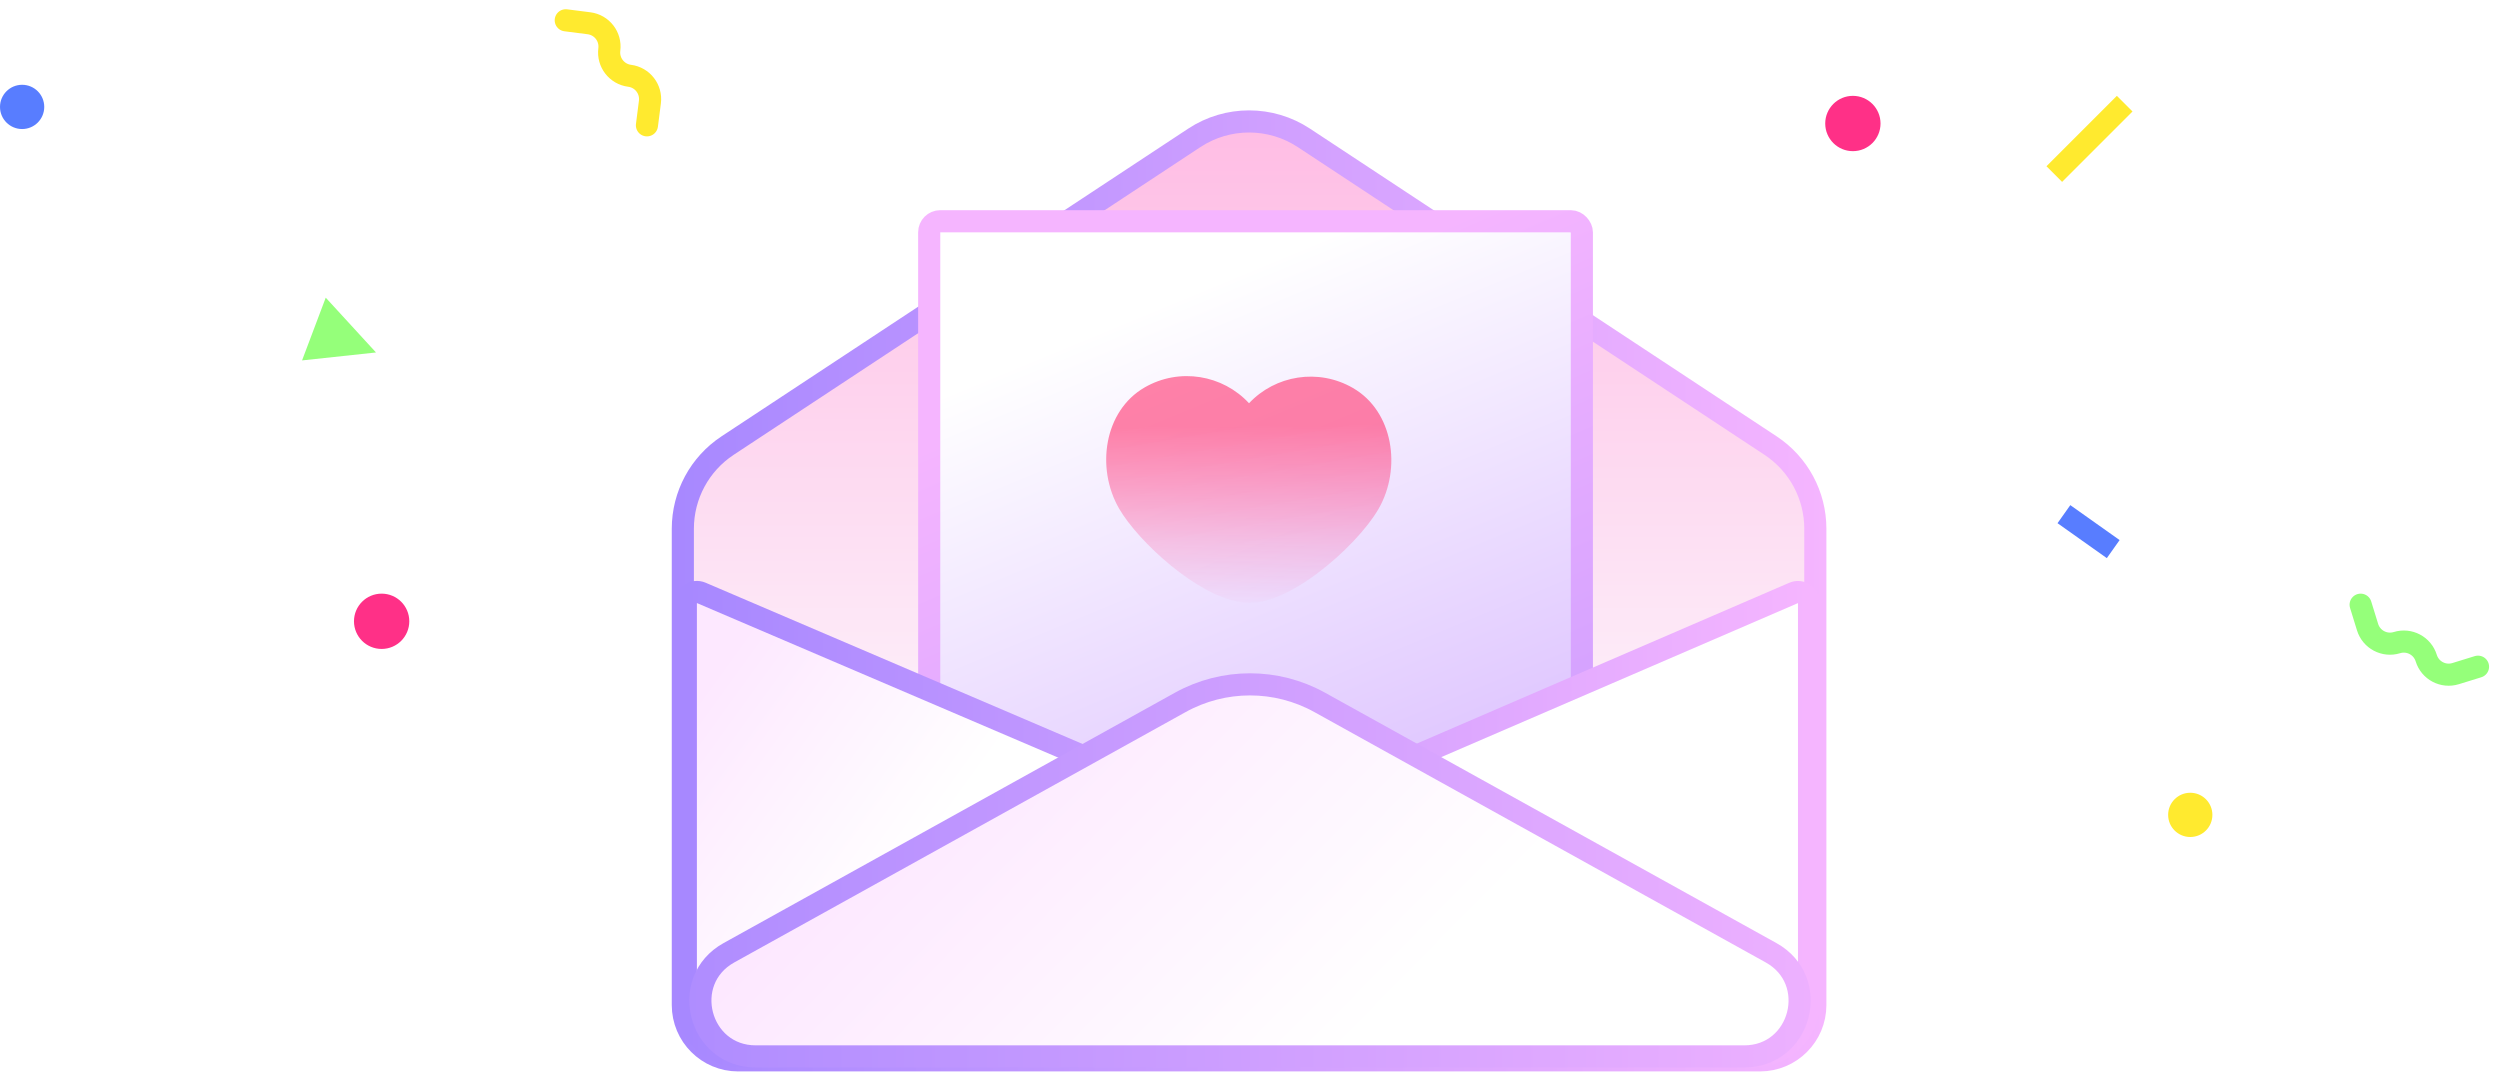 <svg width="226" height="97" viewBox="0 0 226 97" fill="none" xmlns="http://www.w3.org/2000/svg">
<rect x="191.364" y="8.665" width="2" height="9" transform="rotate(45 191.364 8.665)" fill="#FFEA2F"/>
<path d="M51.144 1.835L53.248 2.104C54.41 2.253 55.231 3.315 55.083 4.478V4.478C54.934 5.64 55.755 6.702 56.917 6.851V6.851C58.079 7 58.901 8.062 58.752 9.225L58.483 11.329" stroke="#FFEA2F" stroke-width="2" stroke-linecap="round" stroke-linejoin="round"/>
<path d="M7.392 76.889L8.025 74.864C8.374 73.746 9.564 73.123 10.682 73.472V73.472C11.801 73.822 12.991 73.199 13.34 72.081V72.081C13.69 70.963 14.88 70.34 15.998 70.689L18.023 71.322" stroke="white" stroke-width="2" stroke-linecap="round" stroke-linejoin="round"/>
<path d="M224.012 60.27L221.985 60.896C220.865 61.242 219.678 60.614 219.332 59.495V59.495C218.987 58.375 217.799 57.748 216.68 58.093V58.093C215.56 58.438 214.373 57.811 214.027 56.692L213.402 54.665" stroke="#95FF7A" stroke-width="2" stroke-linecap="round" stroke-linejoin="round"/>
<rect x="191.613" y="48.823" width="2" height="5.463" transform="rotate(125.324 191.613 48.823)" fill="#587DFF"/>
<circle cx="167.5" cy="11.165" r="2.5" fill="#FF3087"/>
<circle cx="34.5" cy="56.165" r="2.5" fill="#FF3087"/>
<circle cx="198" cy="73.665" r="2" fill="#FFEA2F"/>
<circle cx="2" cy="9.665" r="2" fill="#587DFF"/>
<path d="M212.527 22.125L218.916 20.032L218.002 26.025L212.527 22.125Z" fill="white"/>
<path d="M33.99 31.863L27.306 32.581L29.446 26.909L33.99 31.863Z" fill="#95FF7A"/>
<path d="M61.728 47.795C61.728 44.77 63.249 41.947 65.774 40.281L107.963 12.464C110.969 10.483 114.866 10.483 117.872 12.464L160.06 40.281C162.586 41.947 164.106 44.77 164.106 47.795V90.857C164.106 93.619 161.868 95.857 159.106 95.857H66.728C63.967 95.857 61.728 93.619 61.728 90.857V47.795Z" fill="url(#paint0_linear_681_5576)" stroke="url(#paint1_linear_681_5576)" stroke-width="2"/>
<rect x="84" y="20" width="59" height="52" rx="1" fill="url(#paint2_linear_681_5576)" stroke="url(#paint3_linear_681_5576)" stroke-width="2"/>
<g filter="url(#filter0_i_681_5576)">
<path fill-rule="evenodd" clip-rule="evenodd" d="M112.124 50.412C108.233 49.876 102.892 44.963 101.164 41.971C99.051 38.312 99.811 33.139 103.471 31.026C106.625 29.205 110.538 29.886 112.911 32.453C115.288 29.925 119.171 29.264 122.306 31.074C125.965 33.187 126.726 38.36 124.613 42.019C122.644 45.428 115.984 51.331 112.124 50.412Z" fill="url(#paint4_linear_681_5576)" fill-opacity="0.7"/>
</g>
<path d="M62 90.5V54.516C62 53.798 62.733 53.314 63.393 53.596L111.815 74.311C112.571 74.635 113.428 74.633 114.184 74.307L162.141 53.603C162.801 53.318 163.537 53.802 163.537 54.521V90.5C163.537 93.261 161.298 95.5 158.537 95.5H67C64.239 95.5 62 93.261 62 90.5Z" fill="url(#paint5_linear_681_5576)" stroke="url(#paint6_linear_681_5576)" stroke-width="2"/>
<path d="M157.678 95.5H68.322C63.161 95.5 61.383 88.631 65.897 86.128L106.694 63.498C110.617 61.322 115.383 61.322 119.306 63.498L160.103 86.128C164.617 88.631 162.839 95.5 157.678 95.5Z" fill="url(#paint7_linear_681_5576)" stroke="url(#paint8_linear_681_5576)" stroke-width="2"/>
<defs>
<filter id="filter0_i_681_5576" x="100" y="30" width="25.777" height="24.508" filterUnits="userSpaceOnUse" color-interpolation-filters="sRGB">
<feFlood flood-opacity="0" result="BackgroundImageFix"/>
<feBlend mode="normal" in="SourceGraphic" in2="BackgroundImageFix" result="shape"/>
<feColorMatrix in="SourceAlpha" type="matrix" values="0 0 0 0 0 0 0 0 0 0 0 0 0 0 0 0 0 0 127 0" result="hardAlpha"/>
<feOffset dy="4"/>
<feGaussianBlur stdDeviation="3.5"/>
<feComposite in2="hardAlpha" operator="arithmetic" k2="-1" k3="1"/>
<feColorMatrix type="matrix" values="0 0 0 0 0.912 0 0 0 0 0.224 0 0 0 0 0.513 0 0 0 0.45 0"/>
<feBlend mode="normal" in2="shape" result="effect1_innerShadow_681_5576"/>
</filter>
<linearGradient id="paint0_linear_681_5576" x1="113" y1="79" x2="113" y2="2" gradientUnits="userSpaceOnUse">
<stop stop-color="#FCFCFF"/>
<stop offset="0.984" stop-color="#FFB5E1"/>
</linearGradient>
<linearGradient id="paint1_linear_681_5576" x1="60.728" y1="53.157" x2="165.106" y2="53.157" gradientUnits="userSpaceOnUse">
<stop stop-color="#A788FF"/>
<stop offset="1" stop-color="#F5B5FF"/>
</linearGradient>
<linearGradient id="paint2_linear_681_5576" x1="136" y1="109.5" x2="102.5" y2="28.5" gradientUnits="userSpaceOnUse">
<stop stop-color="#C598FF"/>
<stop offset="1" stop-color="white"/>
</linearGradient>
<linearGradient id="paint3_linear_681_5576" x1="110" y1="143.5" x2="68.297" y2="47.046" gradientUnits="userSpaceOnUse">
<stop stop-color="#A788FF"/>
<stop offset="1" stop-color="#F5B5FF"/>
</linearGradient>
<linearGradient id="paint4_linear_681_5576" x1="112.839" y1="34.555" x2="113" y2="51" gradientUnits="userSpaceOnUse">
<stop stop-color="#FF4E83"/>
<stop offset="0.641" stop-color="#FF3986" stop-opacity="0.307"/>
<stop offset="1" stop-color="#FF3087" stop-opacity="0"/>
</linearGradient>
<linearGradient id="paint5_linear_681_5576" x1="62" y1="64.5" x2="82" y2="79" gradientUnits="userSpaceOnUse">
<stop stop-color="#FDE8FF"/>
<stop offset="1" stop-color="white"/>
</linearGradient>
<linearGradient id="paint6_linear_681_5576" x1="62" y1="74.598" x2="163.537" y2="74.598" gradientUnits="userSpaceOnUse">
<stop stop-color="#A788FF"/>
<stop offset="1" stop-color="#F5B5FF"/>
</linearGradient>
<linearGradient id="paint7_linear_681_5576" x1="94" y1="60" x2="125.5" y2="91" gradientUnits="userSpaceOnUse">
<stop stop-color="#FDE8FF"/>
<stop offset="1" stop-color="white"/>
</linearGradient>
<linearGradient id="paint8_linear_681_5576" x1="49" y1="78.041" x2="177" y2="78.041" gradientUnits="userSpaceOnUse">
<stop stop-color="#A788FF"/>
<stop offset="1" stop-color="#F5B5FF"/>
</linearGradient>
</defs>
</svg>
